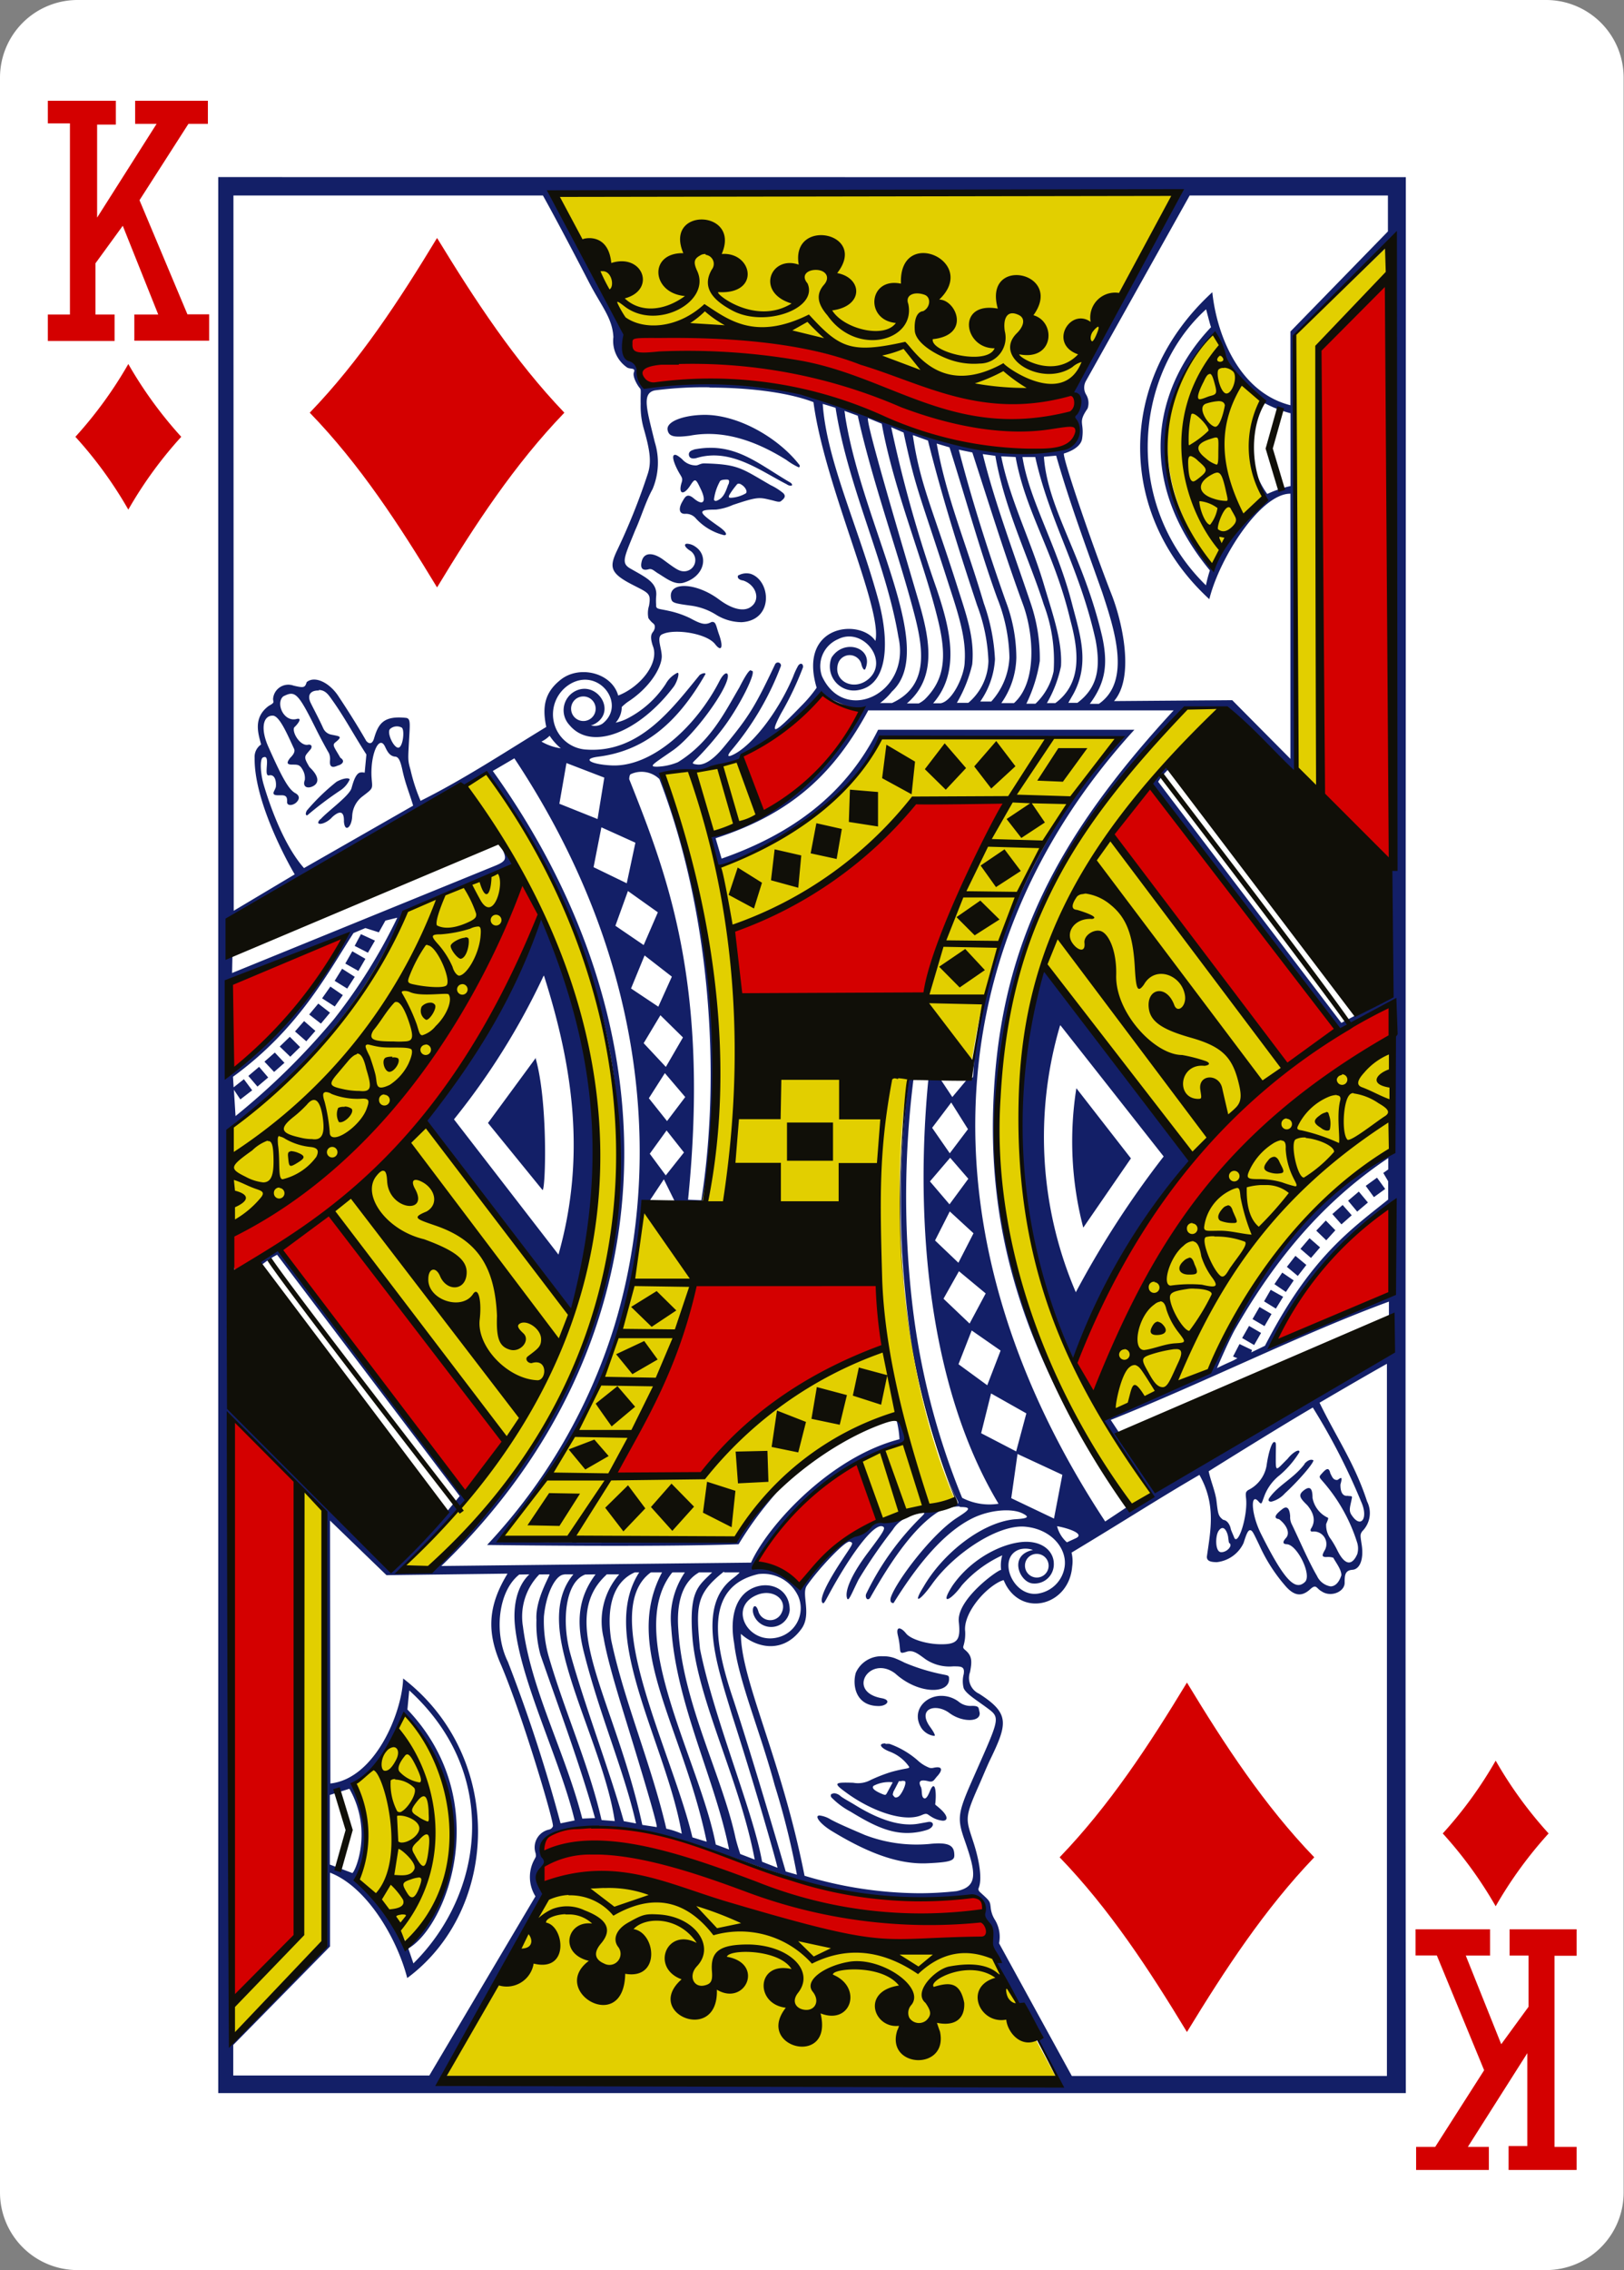 <svg xmlns="http://www.w3.org/2000/svg" viewBox="0 0 178.58 249.45"><rect x="0" y="0" width="178.58" height="249.45" fill="#808080" stroke="none"/><defs><style>.cls-1{fill:#fff;}.cls-2{fill:#131f67;}.cls-3{fill:#e2cf00;}.cls-4{fill:#d40000;}.cls-5{fill:#100f08;}</style></defs><g id="Layer_2" data-name="Layer 2"><g id="svg8"><g id="g7120"><path id="rect7234-2" class="cls-1" d="M170,249.45H8.54A8.53,8.53,0,0,1,0,240.92V8.53A8.53,8.53,0,0,1,8.54,0H170a8.53,8.53,0,0,1,8.54,8.53V240.92A8.53,8.53,0,0,1,170,249.45Z"/><path id="path6351-0" class="cls-2" d="M24,19.46V230H154.59c-.07-63.5,0-141.37,0-210.53Zm36.85,1.76c23,0,44.85,0,68.6.14-2.12,5.06-7.9,14.18-11.53,21.49.88,2.25-.2,2.64.25,3.17a2.28,2.28,0,0,1-1.35,3.4c-6.71.72-13.88-1.13-19.8-3.4a54.17,54.17,0,0,0-25.86-3.6s-.76-.08-1.1-1.86C67,31.25,63.7,27.35,60.83,21.22Zm-35.18.26H59.7s1.61,2.85,5,9.41c1.42,2.77,2.63,4,2.75,6.15a3.54,3.54,0,0,0,1.52,3.35c.35.2.94,0,.74.51s.45,1.54.64,1.74.07.44.1,1.75a9,9,0,0,0,.35,2.75c.69,2.41.84,3.62.45,4.87a70,70,0,0,1-3.44,8.57C67,62.32,67.1,63,69.54,64.25c1.82.94,2.06.93,1.83,2.31a2.72,2.72,0,0,0-.07,1.36,2.46,2.46,0,0,0,.56.61c.24.21.17.63-.08.94s-.24.75,0,1.49c.78,1.88-1.37,4.53-3.8,5.47-.7-2.5-4.24-3.37-6.3-1.76-1.79,1.4-2.08,3-1.61,5.21C55.71,82.53,51,85.64,46.25,88a19.43,19.43,0,0,1-1.11-3.41c-.31-1.07-.27-1.15-.16-3.25.11-1.89.16-2.33-.28-2.45-2.52-.28-3.09.62-3.57,2.25-.21.72-.61.58-.86.27-1-1.75-2.17-3.57-3-4.82-1-1.59-2.67-2.38-3.55-1.63-.18.62-.33.64-1.44.38a1.68,1.68,0,0,0-2.25,1.45c0,.4.24.38-.48.78-1.8,1.33-1.11,3.15-.84,4.24A1.64,1.64,0,0,0,28,83.27c-.08,5.33,4.51,13,4.41,12.81l-6.71,4Zm105.15,0h21.8v3.95l-10.72,11v8.1c-5.75-1.45-8.13-7.93-8.59-12.42-10.66,9.78-10.39,24.5-.33,33.73,1.16-4.67,5.7-11.63,8.92-11.59V83.39l-6.4-6.45-13,.1c2.22-2.55,1-8.35-.18-11.49C120,59.64,116.73,50,117,49.83c0,0,1.88-.49,2-1.68.25-1.78-.52-1.65.59-3.25a1.8,1.8,0,0,0-.18-1.58,1.49,1.49,0,0,1,0-1.45Zm22.53,4.35,0,67.19c-.79,5.46-.45,11-.49,16.54l-5.36,2.84L127.35,85.9a7.39,7.39,0,0,1,1.18-1.41c-.43-1-1.85,1.44-2,1.82,7.29,9.09,20.85,26.88,20.85,26.88l5.65-3c0,5.46-.12,11-.17,16.41-9.86,5.7-15.74,14.91-20,24.35-3.91,1.28-8,3.1-11.95,4.74l5.66,8.54-2.24,1.21C99.22,127.2,110,100.27,130.11,77.86l3.7-.07,8.63,8.06-.16-49c3.59-3.76,7.58-7.16,11.05-11ZM132.63,34c.16.58.51,2,.55,1.94-5.92,6.19-8.71,16.34-.14,26.74a15.18,15.18,0,0,0-.43,1.64c-9.21-9-7.84-23.22,0-30.32Zm.89,2.59A17.25,17.25,0,0,0,138.83,44c-1.42,3.17-2.27,6.47.39,10.65a20.67,20.67,0,0,0-5.66,7.65c-8.3-9.68-5.64-19.79,0-25.71Zm-55.46,6c3.92,0,8.43.46,11.39,1.6,1.21,9.16,7.64,22.73,6.81,26.24-1.64-2.49-8.54-1.83-6.46,5.14a14.56,14.56,0,0,1-1.69,2c-2.89,3-3.61,3.45-2.23.84a34.28,34.28,0,0,0,2.43-5.11c0-.4-.28-.49-.53-.17a8.53,8.53,0,0,0-.58,1.26c-1.73,4.06-4.67,7.72-6.71,8.6-.52.23-.49,0-.13-.46a31.68,31.68,0,0,0,5.52-9.37.34.34,0,0,0-.64-.18c-2.24,4.73-2.91,5.8-5.67,9.13-1.08,1.31-2.09,2-2.9,1.9s-.49-.18.16-.87a33.87,33.87,0,0,0,2.39-2.75c2.08-2.62,4.16-6.89,3.4-6.67-.14-.36-.79.78-1.34,1.86-1.52,2.56-3.13,5.95-6.73,8.17a6.49,6.49,0,0,1-2.3.5c-1,0-.42-.29,1.75-1.8s5.6-6.14,6-7.87c.19-.79-.31-.85-.87.23-2.56,5-7.42,9.5-11.87,9.3-2.18-.1-3.35-.7-1.55-.95,4.94-.61,8.64-3.45,11.87-9.1,0-.13-.29-.12-.63.1-3,3.64-6.58,8.6-12.44,8.21A3.88,3.88,0,0,1,63,75c3.07-1.44,5.84,2.5,3.25,4.52a1.52,1.52,0,0,1-1.28.18s.28,0,.79-.39c1.87-1.52-.26-4.5-2.5-3.37a2.37,2.37,0,0,0-.66,3.71c2.46,3,7.77.72,11.48-4.19.38-.51.72-1.64.39-1.52a2.94,2.94,0,0,0-1.26,1.21,11.12,11.12,0,0,1-4.12,3.75,5.25,5.25,0,0,1-1.39.51,2.58,2.58,0,0,0,.67-1.72,5.41,5.41,0,0,1,.69-.58c2.3-1.49,3.66-3.63,3.71-4.95,0-1-.66-2.22.1-2.48,1.29-.61,4.82-.11,5.77,1.11.68.88.94.37.43-1.06-.34-.94-.32-1.47-.83-1.38-.65.35-1.09.27-2.35-.42a10.36,10.36,0,0,0-2.33-.8c-1.19-.27-1.44-.16-1.41-.68a6.18,6.18,0,0,1,0-.88c.19-1.56-1.11-2.1-2.88-3.12-1-.6-.62-1.22.58-4.19.62-1.34,1.15-3.15,1.91-4.52A7.51,7.51,0,0,0,72,48.58c-.86-3.55-1.47-5.36,0-5.68a40.81,40.81,0,0,1,6-.34Zm61,1.71a13.19,13.19,0,0,0,2.85,1.11v8a12.52,12.52,0,0,0-2.56.87h0a8.83,8.83,0,0,1-.28-10Zm-48.56.09,1.38.42c1.38,8.83,5.56,17.06,6.91,25.18,1.41,6.22-5.94,9.68-8.4,4.32a3.23,3.23,0,0,1,1.76-4.07c2.69-1.37,5.58,2.28,3.46,4.28-1.61,1.52-4,.39-3.47-1.55a1.34,1.34,0,0,1,2.56-.07c.09.43.3.85.45.62,1-2.34-2.33-3.43-3.71-1.26a2.64,2.64,0,0,0,3,3.56c3.14-.59,3.43-5.12,2.17-9.81-2.19-8.08-5.7-15.32-6.14-21.62Zm2.39.77,1.43.52c1.56,7,4.17,14.29,5.87,20.49,1.15,4.21,2.44,9-2.1,11.08l-1.31,0A6.67,6.67,0,0,0,98.07,76c5.15-4.73-3.2-18.09-5.13-30.26,0-.13-.08-.59-.08-.59Zm-15.12.43c-2.31-.05-4.53.65-4.36,1.65.13.7.64.87,2.43.64,4-.77,7.75.86,10.63,2.66a7.34,7.34,0,0,0,1.35.81c.13,0,.2-.17,0-.37-2.2-2.78-6.38-5.28-10.09-5.39Zm17.72.37,1.47.6c1.34,7.41,4.64,15.09,6.23,21.76.93,3.91.67,6.38-1.49,8.52a3,3,0,0,1-.68.46h-1.3c3.29-2.79,2.56-6.91,1.34-11.09C98.78,58.45,95.08,46,95.46,45.93Zm2.55,1,1.32.57c1.37,6.4,1.71,6.55,5,16.8,1,3.08,1.9,5.79,1.72,8.36,0,1.46-1.31,4.36-2.65,4.59h-.82c3.14-3.59,1.75-8.49.38-12.59A142.3,142.3,0,0,1,98,46.94Zm2.37.86,1.63.59c1.63,6.53,3.67,12.87,5.4,18.09a19.24,19.24,0,0,1,1.25,6.14,6.21,6.21,0,0,1-2.21,4.59h-1.26A15.16,15.16,0,0,0,106.91,73c.28-3-.67-5.47-1.74-8.86-2.63-8.26-4-10.92-4.79-16.29Zm2.62.93,1.38.41c1.81,5.73,3.44,11.59,5.24,16.54A18.56,18.56,0,0,1,111,72.24a7.7,7.7,0,0,1-2,4.85h-1.21a9,9,0,0,0,1.62-4.65,21.26,21.26,0,0,0-1.23-6.16C106.15,59.41,104.11,54.84,103,48.73Zm-26.72.67c-.34.07-.62.26-.55.61s.42.41.83.3c3.75-1.13,7,1.4,9.93,2.89a.72.72,0,0,0,.44.15c.16,0,.22-.11,0-.31C83.21,50.87,80.74,48.51,76.28,49.4Zm29.15,0,1.46.3c1.82,5.6,3.68,11.58,5.58,16.72,1.15,3.14,1.6,8.5-1,10.82l-1.39,0a9,9,0,0,0,1.65-5,17.62,17.62,0,0,0-1.18-6.24c-2.18-6.18-3.82-11.49-5.14-16.57Zm2.61.48,1.38.19c1,5.86,3.76,11.38,5.32,16.33a17.33,17.33,0,0,1,1.09,7.33,6.8,6.8,0,0,1-2,3.58h-1a16.57,16.57,0,0,0,1.48-4.7,18.77,18.77,0,0,0-1-6.34c-2-5.92-4-11.23-5.27-16.38ZM74.14,50c-.24.09-.1.71.33,1.57s.66.89.49,1.44c-.4,1.25.17,1.5.91.39.56-.87.62-.85,1.15.27.7,1.39.37,2-.69,1.13-.8-.69-1-.18-1.32.36-.41.72-.35,1.36.38,1.3a1.42,1.42,0,0,1,1.15.53,6.2,6.2,0,0,0,3.09,1.82c.39,0,.26-.37-.65-1C76.79,56.27,76.6,56,78.72,56a6.26,6.26,0,0,0,1.86-.51c2.77-.93,2.9-.85,4.22-.54.45.1.89.29,1.09.11s.63-.46.25-.86a6.57,6.57,0,0,0-1.4-.89c-3.21-1.85-3.51-2.29-7.29-2.39-.43,0-.65.21-.9.22A2,2,0,0,1,75,50.45C74.55,50.06,74.28,49.92,74.14,50Zm42,.07c1.46,5.14,3.41,10.34,5.08,15.07,1.28,3.91,3.23,9.7-.38,12.2h0l-1,0c1.75-2.36,2-4.39,1.37-7.34-2.07-8.92-6-14-6.42-19.81Zm-6.08.07,1.62.08c1.09,6.06,4.25,10.46,6,17.85.87,3.21,1.44,6.93-1.63,9.19h-.93a13.47,13.47,0,0,0,1.55-4.06c.16-2.69-.88-5.61-1.82-8.77C113.42,59.52,111,54.84,110.09,50.11Zm2.34.08,1.44,0c1.59,7.15,4.91,12.26,6.64,20.14.61,3.28.08,5.3-2,6.87l-1,0s.15-.28.53-.93c1.82-3.32.82-6.38-.09-9.81C116.29,60,113.16,55,112.43,50.19Zm-32.31,3c-.25.64-.46,1.52-1.3,1.81-.17.06-.29-.08-.28-.13A5.51,5.51,0,0,1,79.11,53c.08-.21.22-.24.42-.28C80.14,52.66,80.26,52.68,80.12,53.2Zm1.37,0c.43.2.81.8.54,1a3.69,3.69,0,0,1-1.62.48c-.27,0-.28-.09-.17-.33A8.5,8.5,0,0,1,81,53.28C81.13,53.05,81.43,53.19,81.49,53.22Zm-5.91,6.53c-.34,0-.35.34.38.79a1.23,1.23,0,0,1-.71,2.24c-.53,0-.9-.25-2.26-1.26-1.12-.83-2.18-.89-2.41.23-.15.67.08,1,.79.8.31-.08.5.1.93.4.92.54,1.82,1.33,2.83,1.1,2.38-.66,2.88-3,1.33-4A1.68,1.68,0,0,0,75.58,59.75Zm5.63,3.47c-.14.2,0,.5.54.57,1.5.5,2,2.27.68,3-.74.39-1.92.14-3.34-.92-2.55-1.9-5.66-2-5.26-.1.1.46.3.53,2.16.78a6.92,6.92,0,0,1,2.86,1.05,5.43,5.43,0,0,0,2.73.77c3.56-.2,3.22-4.57,1-5.31A1.83,1.83,0,0,0,81.21,63.22ZM35.05,75.82c.76,0,1.1.58,1.47,1.09,1.38,1.93,2.37,3.83,3.77,6l-.19,2a1.1,1.1,0,0,0-.57,0c-.4.19-.64.83-.87,1.68S36.11,89.08,35.27,90a.63.63,0,0,0-.28.38c0,.33.94.1,1.56-.61.91-.81,1.3-.53,1.27.5.09,1.28.87.64.91-.61a2.86,2.86,0,0,1,1.12-2.14c1.3-1,1.09-.78,1-2.23-.1-2.52.87-4.6,1.5-3.22.23.49.49,1,1.06,1.07.4,0,.6.41.82,1.39.33,1.58.79,2.6,1.2,4l-12,6.86C31.31,93,29.79,88.9,29,86.24c-.39-1.33-.43-2.84-.09-3s.5,0,.44.81-.07,1.17.21,1.16c.81-.21.84,1,.76,1.32a4,4,0,0,1-.2.44c-.2.48.32.42.86.42s.61.28.59.74.68.41,1.06,0,.27-.76-.2-1c-.67-.42-1.31-1.44-2.89-5-.92-2-.64-3.5.45-3.49.75,0,1.63,2.11,2.35,3.65.18.39-.28.84-.44,1-.42.55-.36.73.26.73s.83,0,1.18.68a1.81,1.81,0,0,1,.18,1c-.3.8.32,1,.92.68s.74-1-.41-2.09c-.73-1.22-.54-1.14.16-2,.15-.29.06-.47-.25-.47-.89.27-1.86-1.34-1.59-1.89.27-.23,1-1.09.29-.93-1.46.4-2.35-1.75-1.49-2.48,1.29-.65,1.59-.45,3.57,3.53.61,1.23,1.35,2.56,1.44,2.69a1.63,1.63,0,0,1,.13.8c-.08.72.22.88.84.59.47-.11.89-.49.3-.86-.69-1.2-.93-1.39-.56-1.69.87-.69.49-.66-.47-.86a1.22,1.22,0,0,1-.85-.68c-.5-1.13-1.38-2.72-1.47-3-.29-.83.24-1.2,1-1.16Zm55.24.54c1.55.66,2.93,1.29,4.17,1.88-3.84,7.58-8.34,10.31-16.26,13.67l.74,3.38C87.37,92.14,92.73,88.35,97,81c5.14.07,25.93.22,26,.15-8.48,9.7-15.17,24.33-15.9,35.74-.18,2.22.13,1.15-.84,1.82l-1.54,1.84-1.21-1.82s-.87-1.11-1.42-.18c-1.55,15.9.09,34,7.71,46.69a6.51,6.51,0,0,1-4-.65,80.63,80.63,0,0,1-5.5-21.46,103.28,103.28,0,0,1,.15-24.55l-.51-.07a103.32,103.32,0,0,0,.38,29.64,76.51,76.51,0,0,0,4.5,15.79c.43,1,.77,1.2.36,1.35-9.29.78-13.56,3.9-16.89,8.87a19.14,19.14,0,0,0-5-2.49,27.61,27.61,0,0,1,16.52-13.21,3.34,3.34,0,0,0-1.26-2.53,10.51,10.51,0,0,1,.36,2.22c-7.75,2-14.57,9.63-16.32,13.56l-34.06.37c25.25-24.35,26.26-58.63,5.66-87.36l2.37-1.39c15.87,23.91,15.71,46.94,11,62.37a61.86,61.86,0,0,1-14,24.07s18.47.26,27.66-.08A38.57,38.57,0,0,1,85.42,164s-4.67,4.53-4.55,5.32c-8.52,0-17.3.5-25.81-.1,10-12,14.86-24.35,15.72-36,0-1.51.12-.67.62-1.22L73,129.59l1.26,2.55c.85.28,2.54-.17,3.25.09,3.5-15.71,0-34.68-4.64-47,2.51-.8,5.27-.05,8.3-1.59a4,4,0,0,1,.93-.74c3.79-1.38,8.22-6.56,8.22-6.49Zm-26.15.17a1.35,1.35,0,1,1-1.34,1.35A1.34,1.34,0,0,1,64.14,76.53Zm31.31,1.53h33.61c-12.91,14-18.83,25.77-19.76,41.73-.89,15.21,3,29.09,14.64,45.8l-2.41,1.6c-20-30.34-19.07-62.58,3.21-87l-28.18,0C93,87.34,87,91.68,79.35,94.35l-.66-2.24c8.78-2.83,13.23-7.53,16.76-14Zm-51.3,1.88c.39.17.17,2.22-.36,2.22s-1.32-1.74-.87-2.08a1.12,1.12,0,0,1,1.23-.14Zm16.29.91a6.37,6.37,0,0,0,1.23,1.38,5.83,5.83,0,0,1-2.13-.74,3.35,3.35,0,0,0,.9-.64Zm1.85,3,4.16,1.6L65.71,90l-4.2-1.68Zm10.2,1.71c5.6,14.48,6.82,32.31,4.63,46.33l-1.46-.06c2.4-23.74-2.31-35.76-6.47-46.21,0,0,0-.42.15-.54A2.82,2.82,0,0,1,72.49,85.59ZM53.54,85c27.67,38.79,10,72-6.09,87.47l-3.3.18a78.34,78.34,0,0,0,7.2-7.77c-6.8-9.4-14.34-19.58-20.69-27.72a15.92,15.92,0,0,0-2.19,1.48c0,.08.18.52.22.42a10.68,10.68,0,0,1,1.78-1.18l20.08,26.52s-1.09,1.31-1.42,1.72c-1.56.52-5.91,5.92-6.12,5.81-3.4-2.62-13.66-13.73-17.62-17.14L25.34,124c.41-1.24,11.35-6,19.08-23.74,3.89-2.18,8.19-3.36,12.2-5.27a15,15,0,0,0-1.52-2c.61,1.33.72,1.58-.67,2.15L25.52,106.92l.05-2.39c2.9-2.26,22.07-16.21,28-19.5ZM37,85.91a23.22,23.22,0,0,0-3.26,3.16c-.26.49,0,.6.1.48a39,39,0,0,1,3.56-2.68,2.85,2.85,0,0,0,1.06-1.23c-.2-.26-1,0-1.46.27Zm29.13,5,3.74,1.69-.95,4.46-3.65-1.77Zm2.92,7,3.29,2.34-1.56,3.6-3.11-2.12Zm-9.63,2.24a91.24,91.24,0,0,1-12.79,23.19c4.08,5.37,15.76,20.85,16.17,20.69h0c5-15.74,3.52-30.78-3.38-43.87Zm-15.73.69A59.84,59.84,0,0,1,36.72,112,77.86,77.86,0,0,1,25.9,122.64l-.18-2.89.71,1.06,1.3-1-.91-1.22-1.13.89-.07-1.16c7.21-5.25,10.33-11.27,13.25-15.79l1.31-.55,1.48.47.72-1.29Zm-4,1.81L39,103.94l1.46.75.77-1.33Zm-1.72.14c-3.35,5.75-7.3,11.08-12.85,15.31L25,107.83Zm.77,1.74-.77,1.35,1.44.81.77-1.33Zm32.14.46,3,2.33-1.49,3.3-3-2Zm44.31.25c-5.23,15.76-3.28,30.53,2.86,44.18,3.64-7.78,7.23-15.8,13-21.86Zm-77.57,1.21-.82,1.33,1.38.85.83-1.29Zm22.2.77c3.19,10,4.63,19.91,1.59,30.64L49.92,123A77.4,77.4,0,0,0,59.77,107.24Zm-23.49,1.19-.91,1.29,1.39.9.89-1.25ZM35,110.28l-1,1.2,1.29,1,1-1.2Zm37.62,1.28L75.1,114l-1.88,3.24-2.44-2.61Zm-39.18.64-1,1.14,1.24,1.08,1-1.14Zm83.18.48,11.34,14.4A104.12,104.12,0,0,0,118.3,142,43.26,43.26,0,0,1,116.57,112.68Zm-84.75,1.25L30.76,115l1.16,1.12L33,115.06Zm-1.65,1.73-1.14,1,1.06,1.13,1.14-1Zm28.71.57-5.27,7.17,6,7.37C60,130.77,60.28,121,58.88,116.23Zm-30.44,1-1.18,1,1,1.17,1.18-1Zm44.62.69,2.24,2.63-2,2.64-2-2.51Zm45.25,1.66a37.45,37.45,0,0,0,.76,15.32l5.24-7.61Zm-13.76,1.57,1.84,2.93-2,2.65-1.94-2.8ZM73.3,124.22l1.91,2.42-2,2.52-1.76-2.38Zm31.18,3,2,2.31-2.07,2.81-2.15-2.52Zm48.18,0c0,.77,0,.91,0,1.28l-.55.39.54.92c0,.47,0,.83,0,2-4.24,3.4-8.58,6.42-13.55,16.07l-1.51.73.09-.26-1.38-.66-.71,1.37.48.19c-.76.44-.77.35-2.25,1.09,0,0,1.11-2.62,1.93-4.16,3.92-6.83,9-13.64,16.9-18.92Zm-1.24,2.19-1.24.9.9,1.24,1.24-.9Zm-2,1.53-1.18,1,1,1.2,1.18-1Zm-1.78,1.47-1.13,1,1,1.13,1.13-1Zm5.43.09.22,9.5-13.09,5.54a33.41,33.41,0,0,1,12.87-15Zm-48.63.62,2.61,2.4-1.66,3.24-2.57-2.45Zm41.35,1-1.05,1.11,1.1,1.06,1-1.1ZM144,136.06l-1,1.17,1.16,1,1-1.16ZM142.45,138l-.94,1.21,1.2,1,.94-1.21Zm-37,1.69,2.94,2.44-1.77,3.31-2.87-2.73Zm35.55.15-.86,1.27,1.26.86.86-1.27Zm-1.27,1.89L139,143l1.3.8.8-1.3Zm13,1.29v2.29s-21.62,8.07-29.4,12.52l-1.19-1.8c10.29-4.1,21.06-9.51,30.59-13Zm-14.23.6-.77,1.33,1.32.77.77-1.33Zm-1.15,2.08-.76,1.33,1.32.77.76-1.33Zm-30.5.5,3.18,2.21-1.47,3.81-3.16-2.31Zm45.66,3.65v78.27H117.86l-8-14.58a3.58,3.58,0,0,0-.5-2.65,3.08,3.08,0,0,1-.42-1.26c-.08-.72-.08-.72-1.13-1.67-.22-.2-.26-.32-.18-.53.35-.88.14-2.69-.54-4.84-.87-2.72-1.1-2.69.52-6.33.34-.76.75-1.77,1.18-2.71,2-4.12,2.31-5.23-1.12-7.43a1.91,1.91,0,0,1-1-2.39c.19-1,.23-1.58-.24-2.13-.3-.35-.57-.41-.5-.69a4.57,4.57,0,0,0,.2-1.67c-.2-1.82,1.91-4.49,3.81-5.45a4,4,0,0,1,.42-.16s.15.34.29.6c2,3.49,6.92,2.07,7.25-2.09a4,4,0,0,0-.07-1.53c6-3.61,9.78-6.06,14.06-8.54,1.87,3.27,1.21,6.17.82,9,0,.49.46.58,1.09.59a3.69,3.69,0,0,0,2.94-2.09c.28-.86.46-1.42.72-1.42s.39.35,1,1.6a18.13,18.13,0,0,0,2.8,4.42c1,1.2,1.85,1.35,2.82.46.68-.62.66-.08,1.24.23,1,.69,2.5.08,2.54-.89,0-.8,0-1.41.85-1.47s1.3-1.23,1-2.91c-.13-.88-.16-1,.11-1.35a2.82,2.82,0,0,0,.51-3.25c-1.37-4.2-3.36-7-5.23-10.85,0,0,4.61-2.71,7.43-4.29Zm-43.53,3.27,3.88,2.19-1.12,4.18-3.85-2ZM149.67,165c.83,1.81,0,3-1,1.55-.42-.57-.2-.93,0-2,0-.2-.15-.12-.49-.18-.54.06-.8-.43-.78-1.25.34-1.18-.13-.55-.36-.49-.42,0-.52-.26-.76-.75-.15-.69-.45-.49-.89,0s-.37.37.37,1.26a18.67,18.67,0,0,1,3.49,6.41,2.21,2.21,0,0,1,0,1.22c-.57,1.3-1.37,1.31-2.24-.51a10.66,10.66,0,0,0-.65-1.11,2.51,2.51,0,0,1-.53-1.68c.26-.65.3-.66.07-.75a3,3,0,0,1-1.57-2.12c0-.91-.2-1.4-.92-.86s-.47.87.34,1.66c.84,1,.89,1.88.39,2.61-.08.24,0,.31.26.28a1.38,1.38,0,0,1,1.25,2.1c-.31.55-.28.69.17.71a2,2,0,0,1,.79.07c.29.54.9,1.3.89,1.93-.28.87-.73,1.22-1.19,1.22h0a2,2,0,0,1-1.49-1.15c-.93-1.58-2.06-4.23-2.78-5.69a1.73,1.73,0,0,1-.17-.87c-.06-.86-.34-1.18-.85-.79s-1.19,1-.38,1.11c.82.62,1.27,1.52.77,2.07s-.23.67.07.69c1.14,0,2.84,3.42,2,4.16-1.08,1-2.28-.24-4.82-5.31-1.12-2.24-1.18-4.69-.21-3.48.32.31.26.15.64-.82a5.28,5.28,0,0,1,1.62-2.13,10.68,10.68,0,0,0,2.18-2.54c.05-.42-.73,0-1.29.72-1.27,1.25-1.32,1.58-1.31-.07,0-1.5.09-1.77-.18-1.76s-.64,1.2-.84,2.63a3.69,3.69,0,0,1-2,2.64c-.3.2-.31.34-.25.9.21,1.82-.82,5.21-1.29,4.37-.06-.19-.27-.63-.38-.94-.08-.48-.38-1-.84-1.05-.57-.43-.57-.66-.76-2.23-.18-1.07-.62-2.05-.84-3.11,0,0,7.52-4.71,11.45-7A69.49,69.49,0,0,1,149.67,165ZM25.4,156l10.2,10.09s.2,13,.19,18.32S35.7,195,35.72,196s0,5.19-.09,9.51c-.06,9.06.76,7.94-.91,9.67l-9.21,8.66Zm86.49,3.77,4.93,2.29-.92,4.81-4.7-2.24Zm31.57,1.1c-1.21,1.61-2.88,2.3-3.9,3.76-.16.28,0,.39.25.38a3,3,0,0,0,1.48-.91c1.35-1.23,3.13-3.25,3.14-3.63-.34-.19-.74.09-1,.4ZM105.6,165.6c1.41,0,.91.36-.38,1.19-2.75,1.78-6.62,6.9-7.25,8.71-.14.43,0,.68.29.65,2.27-3.65,5.27-7.67,8.75-9.35,1.88-.9,4.24-1.08,5.41-.51.85.42.64.57-.88.66-3.64.37-7.91,3.8-10,7.44-1.24,2-.37,1.55,1-.39,2.41-3.32,7.19-6.49,10.16-6.24s4.73,2.51,4.35,4.52a3.49,3.49,0,0,1-2.77,2.81c-2.88.6-4.76-4-2.13-4.84a2.47,2.47,0,0,1,1.44.07c-2.77.57-1.45,3.61,0,3.68a2.11,2.11,0,0,0,2.29-2.17c0-1.2-1-2.38-3-2.41-2.34,0-5.94,1.67-8.12,4.79-1.55,2.39-.12,1.58,1,0a13.33,13.33,0,0,1,4.45-3.3,4,4,0,0,0-.12,1.62c0-.28-5,3.17-4.65,5.74.19,1.87-.09,2.44-2,2.41-1.44,0-3.28-.52-3.81-1.19s-1.17-.87-.89.25c.44,1.8-.09,2.1,1,1.75.71-.23,1.35.35,2.07.86a4.68,4.68,0,0,0,3,.76c.9,0,1.3,0,1.16.87a3,3,0,0,0,0,1.53c.28.64,1.4,1.29,2.66,2.23,1.49,1.1,1.22,1.17-2,8.52-1.33,3.09-1.34,3.73-.54,6,1.26,3.6,1.46,5.05-.9,5.55a37.1,37.1,0,0,1-4.12.23,44.39,44.39,0,0,1-12.6-1.92c-2.54-12.88-7-21.53-7-26.58,1.84,1.64,4.69,2.12,6.62-.5,1.22-1.6,0-3.83.62-4.77,1.18-1.74,4.22-5,4.73-4.86s.31.24-1,2.25-2.4,4-2,4.47c.19.19.29-.22,1.3-2,2.38-4.16,4.48-6.73,5.31-6.4.38.16.18.5-1.58,2.84-2,2.65-2.54,4.3-2.34,5,.15.56.46-.35,1.28-2a56.1,56.1,0,0,1,3.76-5.47,3.4,3.4,0,0,1,1.6-1.36,4.34,4.34,0,0,1,1.75-.51c.24,0,.08.17-.25.49a30.3,30.3,0,0,0-6,8.38c-.19.37.08.89.4.5,1.9-3.36,4.54-7.55,7.41-9.41a5.49,5.49,0,0,1,2.39-.66Zm-69.31,1.49,6.21,6,13.31-.17c-2.19,3.58-2.24,6.42-.82,9.78,2.39,5.49,6.09,18,5.8,18a.56.56,0,0,1-.4.34,2,2,0,0,0-1.49,2.61c.06.41.05.32-.23.86a4,4,0,0,0,.21,3.87L47.21,228.07H25.65v-3.36l10.64-10.82v-8.11c4.06,1.55,7.38,7.24,8.49,11.58C55,209.79,55.47,193,44.33,184.44c-.1,3.71-3.06,11-8,11.54Zm79.95.62c.86.13,3.16.79,2.08,1.31l-1,.46A3.51,3.51,0,0,1,116.24,167.71ZM135.06,169c.05.26.05.52.12.56.42.27-.28,1.05-.93,1s-.62-1.83-.24-2.35c.59-.83,1,.27,1.05.75ZM114,170.75a1.3,1.3,0,1,1-1.29,1.29A1.28,1.28,0,0,1,114,170.75Zm-26.29,4.51a3.3,3.3,0,0,1-1.83,4.56c-3.47,1.24-6-3.2-2.61-4.57,1.76-.71,3.43.57,2.64,2.05a1.37,1.37,0,0,1-2.49-.14c-.3-1.15-.8-.61-.58.17a2.05,2.05,0,0,0,4-.39c0-2.82-3.07-3.48-4.9-1.9-1.42,1.27-1.57,3.55-1.21,5.54.48,4.12,2.8,9.46,4.45,15.56A85.71,85.71,0,0,1,87.63,206l-1.23-.35s-3.84-13.18-6-19.61c-1.67-5.23-3.12-11.68,3-13.07a4.24,4.24,0,0,1,4.33,2.34Zm-8.07-2.48v0h1.68s0,.1-.73.66c-4.08,3.07-1.65,9.83-.1,15,2.68,8.31,5.08,16.81,5,16.8l-1.69-.66c-.93-5.4-5.29-15.71-6.83-23.41-.43-4.63-.5-6,2.62-8.46Zm-8,0,1.16,0c-4.42,8.3,2.27,16.89,4.91,29.6l-1.57-.48C73.92,192.51,65.7,177.06,71.56,172.79Zm-1.84,0h.49c-2,3.1-1.66,7-.57,11.22,1.46,5.67,4.3,11.91,5.25,17.5a8.44,8.44,0,0,0-1.7-.55c-1.66-7.13-4.69-14.14-6.07-20.78C66.66,176.58,67.45,173.86,69.72,172.82Zm4.18,0h1.33a9,9,0,0,0-1.5,6c.52,8.45,4.81,16.66,6.36,24.45l-1.46-.54C76.94,193.43,68.58,179.53,73.9,172.82Zm2.88,0h1.45c-1.55,1.55-2.59,2-2.15,7.4.68,6.93,5.23,15.59,6.83,24.16l-1.59-.61s-.42-1.24-.57-2c-1.55-6.89-5.75-14.63-6.24-22.69C74.4,176.49,74.85,174,76.78,172.84ZM62.05,173h1c-1.95,2.33-1.86,5.52-1,8.95,1.38,5.66,4.71,12.49,5.55,18.16L66.15,200c-1.39-6.08-4.09-12-5.84-18.07a14.46,14.46,0,0,1-.5-4.29c.24-2.58,1.31-4.62,2.24-4.62Zm3.44,0c-1.88,2.52-2.15,5.14-1.29,8.54,1.76,7,4.42,13,5.74,18.83l-1.35-.25c-1.57-5.61-4.25-12.56-5.86-18.35-1-3.56-.59-7.94,1.62-8.75Zm-7.28,0c-1.34,1.26-1.8,3.38-1.59,5.58.61,6.21,5,14.84,6.57,21.46l-1.55.32a170.2,170.2,0,0,0-5.79-17.75c-1.56-3.13-1.09-7.76,1.25-9.59Zm2.2,0c.17,0-1.57,2.7-1.42,5a12.92,12.92,0,0,0,.44,3.85c2.18,6.27,4.33,12,6,17.93l-1.4.06c-1.92-7.43-5.63-14.09-6.53-21.14a6.63,6.63,0,0,1,1.8-5.69Zm6.28,0h1.4a7.82,7.82,0,0,0-1.71,7c.52,3,2.05,7.7,3.31,11.85,1.47,4.81,2.66,8.89,2.52,8.92l-1.58-.24c-3-13.8-9.54-22.37-3.94-27.49Zm30.36,9a3.06,3.06,0,0,0-2.94,1.81c-.39,1.29-.08,3.66,2.52,3.66.88,0,1.44-.66.33-.86-3.95-.71-1.3-4.83,1.49-2.71,2.51,2.28,5.87,2.27,5.91.65,0-.41,0-.42-.61-.54a21.58,21.58,0,0,1-4.29-1.31,11.07,11.07,0,0,0-1.1-.5,3.66,3.66,0,0,0-1.31-.2ZM45,185.75c10.06,9.18,8.2,22.34.46,30l-.56-1.64c4.27-2.46,9.5-16.19-.1-26.26Zm58.5.6c-1.84,0-3.32,1.75-2.17,3.55a2,2,0,0,0,1.32.84.35.35,0,0,0,.12,0c.1-.06-.13-.47-.46-.93-1.53-2.07.59-2.69,2.08-1.58s3.63,1,3.31-.15c-.11-.42,0-.62-.8-.63a2.05,2.05,0,0,1-1.52-.49A3.19,3.19,0,0,0,103.48,186.35Zm-58.93,2.18c7.57,7.7,5.89,18.86.16,25.26-1.47-3-3.14-5.74-5.41-7.39A12,12,0,0,0,39,195.84c1.45-.8,3.47-2.94,5.57-7.31Zm52.78,3.05c-.85,0-.49.52.49.9a4.54,4.54,0,0,1,2.14,1.68c0,.22-.3.09-2,.56a17.69,17.69,0,0,0-2.25.88,2.92,2.92,0,0,1-1.91.3c-2-.06-2.25,0-.88,1,2.77,2.07,6.46,3.41,8.42,2.55.59-.26.58-.1,1,.15a2.86,2.86,0,0,0,1.32.47c.58,0,.59-.54-.34-1.35-.56-.5-.52-.33-.48-.64.13-1.35-.08-2.58-.63-1.2-.15.37-.36.79-.58.74-.4-.13-.2-.88-.39-1.26-.34-.67,0-.84.82-.63.59.15.62-.17,1-.57.63-.7.53-1.12-.44-.9a.94.94,0,0,1-.42,0,4,4,0,0,1-1.31-.82,9.58,9.58,0,0,0-3.09-1.81,2.45,2.45,0,0,0-.43,0Zm1.82,4.11c.15,0,.31,0,.36.06.18.27-.43,1.53-.78,1.7s-.39,0-.52-.14,0-.25,0-.4c.22-.41.62-1.19.62-1.19l.28,0Zm-1,.16-.58,1.07c-.12.23-.18.31-.27.31a1,1,0,0,1-.25-.07c-.5-.2-1.37-.61-1-.93a3.66,3.66,0,0,1,2.09-.38Zm-59.75.71c2.72,4.75.48,9.47.3,9.25l-2.45-.92v-7.65Zm53.15.54c-.18,0-.27.14-.17.38a8.39,8.39,0,0,0,2.12,1.59c2.06,1.25,4,2.33,6.17,2.35a7.2,7.2,0,0,0,2.31-.36c.83-.32.72-1,0-.84l-1,.18c-1.89.33-4.22-.35-7-2.07-.69-.42-1.43-.81-1.61-1a1.18,1.18,0,0,0-.71-.28Zm-1.53,2.41c-.45.05.1.89,1.45,1.71,3.48,2.11,7,3.68,10.45,3.53,2.55-.11,3-.3,3-.86,0-1-.41-1.52-2.78-1.26a15.83,15.83,0,0,1-7.08-1c-2.33-1-2.89-1.25-3.73-1.69a3,3,0,0,0-1.28-.45ZM93.37,208a67.88,67.88,0,0,0,14,.44c.85-.06.9,2,.9,2,.6,6.29,5,11.5,8.1,18.34-22.54-.61-45.22.05-67.93-.12,0,0,8.25-14.45,10.75-19,.55-1,.61-1.71.31-2.12a2.12,2.12,0,0,1,.1-2.36c.55-.26.33-.71.09-1.23-.41-1.39.64-2.35,1.73-2.79,11.27-1.92,21.51,4.91,32,6.82Z"/><path id="path6353-8" class="cls-3" d="M129.16,21.21s-9,17.51-12.15,22.11c-17,1.83-13.36-6.83-48.42-6.75L61,21.43Zm15.68,17.44.24,48.44L142.79,85l-.54-48,10.22-9.84.05,2.88Zm-6.19,5.45c-2.43,4.93.29,10.94.29,10.94-1.42-.35-5.35,7.16-5.7,6.94-6-7.43-7.06-18.49.29-25.34a19.57,19.57,0,0,0,5.12,7.46Zm-4.49,33.8c-4.58,4.7-8.2,8.36-11.83,13.62-.3.43,19.3,25.46,19,25.9-3,3.36-7.08,5.83-10.23,9.88,0,0-16.07-21.15-16.44-21C113,113,111.84,119,112.15,125.87c1,17.7,8.51,28.54,8.57,28.33,6.39-25.49,33.63-41.94,32.47-39.15l0,11.37c-.3-.57-12.88,7.28-19.94,24.1-.4,1-12.35,4.89-12.27,5,.51,1.31,5.79,8.82,5.79,8.82a21.55,21.55,0,0,1-2.37,1,68.7,68.7,0,0,1-13.76-30.54c-2.13-11.56-3.5-33.28,19.54-57ZM65.09,107.79a64.28,64.28,0,0,1,1.85,31c-2.53,14.74-11.8,25.29-19.23,33.34l-3.26-.11a46.93,46.93,0,0,0,11.19-13.93L36.41,132.86l-11,2.38s.33-11.31,0-11.31c8.52-7.09,14.64-13.5,19-23.83,2.7-1,11.63-4.88,11.63-4.88,2.66,3.55-12.32,29.2-9.42,28.1,1.32,1.1,16,21,16.24,20.92,6.75-20.78.17-42.59-11.71-57.83a8.56,8.56,0,0,1,2.46-1.36c5.08,7.1,9.54,15.57,11.42,22.74Zm35.12,10.42C99.45,117,96,143.56,105,164.8c-.85.65-8.27,2.08-8.27,2.08l-2-6.36,5.06-2.15-.93-3c-3.93,1.92-12.43,4.75-17.67,13.49,0,0-25.42.22-26,.17s5.18-5.55,10.6-16.69a50.58,50.58,0,0,0,4.85-19.41c.09-1.52,5.82,7.18,5.82,7.18-1.43,7.36-5.25,14.6-9.06,21.84,0,0,5.84.34,9.93.22,6.35-7,10.33-10.66,19.91-14-2.19-11,4-12.13-20.1-15.63,2.73-14.24,1.52-31.3-4.31-47.53a30.78,30.78,0,0,0,8.73-1.52l2,5.92-5.45,2.52.89,3.34s12-3.65,17.89-14.17l26.27,0c-10.13,11.06-14.26,22-16.46,36.45-2.15-.39-6.56.68-6.56.68ZM35.59,213.67c-3.3,2.78-9.93,10-9.93,10L25.57,220l7.52-7.87L33,163.52,35.57,166Zm3.48-17.78c1.35-.65,4.06-3.85,5.34-7.43,8.72,7.83,5.13,22.22.36,25.22-1.39-3.14-5.4-7.31-5.3-7.22C40.39,203.17,41.09,199.83,39.07,195.89Zm77.19,32.62L49,228.39c3.84-7.59,7.36-13.73,11.43-21.21,2.12-2.57,48,8.31,48.26,7.23Z"/><path id="path6355-9" class="cls-4" d="M152.61,30.88l.45,63.8-7.64-7.46-.46-49ZM117.54,43.24c1.58.77,0,2.77,1,4.39-1,3.25-9.35,1.69-14.46.55-12.74-3.32-15.62-7.62-33.18-6-.15-.24-1.94-4.88-1.82-5.37C84.18,33.8,103.47,45,117.54,43.24Zm-27.24,33a9.65,9.65,0,0,0,4.56,1.63c-2.59,4.59-5.73,8.76-11,11.38l-2.44-6.07a25.54,25.54,0,0,0,8.85-6.94Zm31.84,15.77a27.93,27.93,0,0,1,4.4-5.53c6.35,8.56,20.54,26.78,20.54,26.78l6-3.07A35.86,35.86,0,0,1,153,114c-16.27,8.43-27.43,24.36-32.35,39.28,0,0-2.62-2.68-2.27-3.82a75.28,75.28,0,0,1,23-32.43Zm-20.29,17.36-20.54,0-.91-7.18c7.87-2.65,14.36-8.06,20.43-14.32l9.74.17c-3.2,7-7.63,14.17-8.72,21.36Zm-76,30.25c-.66-2,0-4.21-.25-4.12,24.6-12.23,31.63-39.09,31.63-39.09s2.34,3.72,2.23,4.3c-12.73,28.46-21.25,29.3-22.89,32.4l19.37,25.2-4.38,6L30.75,137.16C28.68,138.12,27.5,138.92,25.81,139.66Zm12.13-36.82c-4.17,7.54-8.47,11.93-12.76,15l.21-10Zm115,29.61-.1,9.66-12.67,5.48C143.68,139.91,148.44,135.8,153,132.45ZM96.5,141.14l.75,6.79a56.49,56.49,0,0,0-20,14.06c-5.9.29-9.92-.11-9.89,0a81.32,81.32,0,0,0,9-20.94ZM32.77,212.51l-7,7.11L25.54,156l7,6.86ZM94.3,160.8l2.23,6.3c-3.5,1.32-6.14,4.19-8.61,7a7.16,7.16,0,0,0-4.79-2.32C87.5,164.94,91.18,162.67,94.3,160.8Zm13.13,47.68s.88.51.78,1.22c-.29.93.93,3,.93,3-14.91,4.55-36.62-8.25-49.51-5.56a10.3,10.3,0,0,1,.33-2.83c-.41-1.82-.7-1.88,1.07-3,9-2.58,18.59,2.91,27.43,5.54,7.22,2.29,13.08,1.7,19,1.58Z"/><path id="path6357-5" class="cls-5" d="M130.21,20.78l-70.08.13,8.43,15.87s-.68,2.62.67,2.93a1.12,1.12,0,0,1,.77.89,2.66,2.66,0,0,0,.81,2.14A47.56,47.56,0,0,1,88,43.35c10.74,3.22,19.32,8,28.91,6.13a2.23,2.23,0,0,0,1.69-3c-.23-.57-.59-.57-.17-.92.46-.54.71-1.79.2-2.25s-.76.25-.12-.92Zm-1.42.75-5.74,10.66a2.73,2.73,0,0,0-3.12,3.18c-2.25-1.61-4.68,2.41-1.38,3.57-2.7,2.83-6.69.21-6.45,0,3.84.73,4.05-3.59,1.54-4.3,3.45-4.76-5.58-6.61-3.92-.73-4.58-.83-3.75,4.41-.35,4.36-.79,1.95-7.07.47-6.8-1,4.24-.45,2.55-4.34.71-4.35,4.44-4.23-4.45-8.12-4.21-1.75-3.57-.75-4,4-.56,4.32-1.25,1.77-5.74.66-7-1.38,3.54-.47,3.32-3.59.55-4.1,3.51-4.49-5.13-6.15-4.23-.93-3.1-1.07-4.79,3.08-.78,4.27C83,35.84,78.5,32.17,79,32.1c4.69.28,3.76-4.45.36-4.19,2.16-4.9-6.39-5.18-4.22-.09-3.85-.07-3.51,4.41.18,4.71-2.32,1.7-4.94,1.85-6.62.26,3.5-.93,2-5-1.48-3.89-.33-3.43-3.1-2.7-3.16-2.6l-2.49-4.66Zm24.82,3.84L142.14,36.88l.15,47.74c-2.44-2.31-4.52-4.76-7.31-7l-4.77,0c-12.46,12.74-19.28,23.65-20.78,43.17-1,13.07,3.32,29.5,14.76,45.42l2.8-1.71-5.52-8.37,11.7-5.21c4.66-9.88,10.18-19,20.28-24.22l.06-12.79.18-.26-.14-4-5,2.69c-1.5-2.2-6.3-8.58-11-14.76-5-6.54-9.67-12.66-9.67-12.66l-.32.25.65-.8L149,111.75s3.28-1.62,4.25-2.16l-.14-13.89.57,0Zm-1.31,1.95.08,2.56L144.63,38q0,24.12.09,48.25l-1.91-1.9-.26-47.55ZM77.57,28a1,1,0,0,1,.7,1.62c-1,1.73-.26,3.18,2.29,4.52,3.59,1.89,9.45-.23,8.24-3-.77-.89,0-1.52,1-1.48s1.54.81.8,1.64c-.92,1.06-.68,2.13.39,3.36,3.23,4.61,9.75,2.78,8.89-1.26-.38-1,.69-1.41,1.81-1,.72.29.61,1.39-.17,1.79-.9.09-1,1.39-.92,2.23.16,1.22,2,2.42,3.72,3.06a8,8,0,0,0,3.41.47,2.85,2.85,0,0,0,2.76-3.56c-.19-1.2.14-2.44,1.53-1.78.77.36.58,1.23-.2,2-2.75,2.7,2.78,6,6.11,3.72a2.5,2.5,0,0,1,1-.55c-2.09,5.23-8.64.33-8.58.12-6.9,3.87-9.82-1.48-10.81-2.34-6,1.34-7.22.68-10.59-3-6,3-9,.45-11.49-1.15-3,2.78-6.72,2.86-8.67,1.46a10.67,10.67,0,0,1-.92-1.63c0-.18.25,0,.93.52,3.55,2.56,9.44-.62,7.86-4-.42-.91-.35-1.3.28-1.66a1,1,0,0,1,.68-.18ZM66.28,29.8c1,0,1.3,1.67.75,2a18.48,18.48,0,0,1-1-2l.22,0Zm86,1.74.43,62.67-7-7-.39-48.67ZM77.51,34.21a12.18,12.18,0,0,0,2.19,1.53l-3.8-.24A9.82,9.82,0,0,0,77.51,34.21Zm11.28,1.16a20.44,20.44,0,0,0,1.83,1.79l-3.49-.85Zm31.93.53c.16,0,.12.24-.21,1-.16.34-.31.61-.43.61-.3-.24-.09-.91.15-1.14A1.88,1.88,0,0,1,120.72,35.9Zm12.9.49c-9.49,9.68-5,21-.14,26.51,1.06-3.85,6.1-7.85,6-7.94-2.17-3.41-2-8.36-.2-10.93,0,.06-3.9-3.19-4.45-4.87A7.29,7.29,0,0,0,133.62,36.39Zm-.21.54.61,1c-6.85,8-3.94,17.84,0,22.5l-.74,1.44c-9.21-11.5-3.14-22,.08-25Zm-60.79.21c7.43-.09,15.72.47,22,2.94,7,2.1,13.46,6.14,23.1,3.43.28,0,.42.42.4.8a1.09,1.09,0,0,1-.46.9c-12.59,3.2-19.33-3.64-29.39-5.54a72,72,0,0,0-15.78-1.05c-2.44.25-3,.17-2.94-.86C69.54,37.12,69.47,37.13,72.62,37.14Zm26.74,1.2,1.85,2.31L97,39.07A12.26,12.26,0,0,0,99.36,38.34Zm34.79.76c.06,0,.13,0,.24.13.59.67-1,.73-.41,0,.07-.07.12-.13.17-.14ZM74.63,40a57.66,57.66,0,0,1,24.46,4.75c6.18,2.34,11.85,3.12,16.34,2.43,2.46-.38,2.83-.44,2.82.23-.48,2.07-3.14,1.88-5.08,1.89a40.69,40.69,0,0,1-15.76-3.49A46,46,0,0,0,72.08,42,1.24,1.24,0,0,1,71,41.67c-.78-.86-.25-1.41,1.68-1.59l2,0Zm60,.41a1.55,1.55,0,0,1,1,.45c.48.63-.13,2.39-.77,2.38S133.66,41,134,40.6A.73.73,0,0,1,134.58,40.44Zm-24.3.37a18,18,0,0,0,2.56,1.85,31.79,31.79,0,0,1-5.69-.5A19,19,0,0,0,110.28,40.81Zm22.7.3c.18,0,.32.29.48.87.35,1.23.32,1.37-.38,1.55-.41.1-.76.31-1.16.37s-.29-.63.4-1.95C132.61,41.38,132.81,41.1,133,41.11Zm3.54,1.32,1.92,1.65a11.26,11.26,0,0,0,.24,10.49l-2,1.88C133.91,50.84,134.08,46.46,136.52,42.43ZM134,44.08c.37,0,.63.12.69.46-.15.9-.6,2.46-1.1,2.35-.77-.17-2.06-2.22-.93-2.55A5.58,5.58,0,0,1,134,44.08Zm6.47.57-1.3,4.64,1.43,4.77.72-.22-1.36-4.56,1.24-4.42Zm-9.33.81c.48,0,1.78,1.42,1.76,1.86a10.54,10.54,0,0,1-1.94,1.49c-.27.2-.25.09-.25-.14a13.1,13.1,0,0,1,.28-3.11A.15.15,0,0,1,131.11,45.46Zm2.61,2.62c.27,0,.24.4.22,1.54,0,.86,0,1.42-.19,1.44a3.37,3.37,0,0,1-1.19-.7c-1.27-1-1-1.64.46-2.11.25-.08.43-.14.57-.17ZM131,50.13a2.09,2.09,0,0,1,.74.51c1,.86,1.13,1.06.25,1.77-.26.21-.6.49-.77.49-.36,0-.52-.68-.56-1.85C130.63,50.35,130.71,50.06,131,50.13Zm2.83,1.8c.4,0,.61.42.93,1.82.2.93.34,1.3.09,1.29a4.33,4.33,0,0,1-1.35-.23c-1.87-.57-1.93-1.82-.14-2.72A1.45,1.45,0,0,1,133.83,51.93Zm-1.89,3.14a3.91,3.91,0,0,1,1.94.76,4,4,0,0,1-.81,1.83c-.46,0-1.12-1.51-1.19-2.57,0,0,0,0,.06,0Zm3.12.67a.27.27,0,0,1,.24.09c.17.35.38.65.54,1s.07.64-.37,1.07c-.6.56-1.08.6-1.53.26C133.78,57.9,134.49,55.84,135.06,55.74ZM134.18,59l.46.09-.31.6C134.27,59.47,133.91,58.93,134.18,59ZM90.37,75.86a28,28,0,0,1-8.93,7l-.18.52a16.55,16.55,0,0,1-1.91.52,9,9,0,0,0-1.26.3,3.35,3.35,0,0,1-1.82.35,11,11,0,0,0-3.83.39c5.75,15.94,7.11,30.32,4.86,47-2.11,0-6.76-.1-6.76-.1a65.21,65.21,0,0,1-2.49,13.83,53.49,53.49,0,0,1-7.64,15.82c-2,3-3.78,5.2-5.86,8L81,169.54c3.51-5.93,10.26-10.88,15.69-12.94,1.85-.7,2.11-.6,2.42.28.55,1.56.52,1.49-.93,1.91-7.09,2.51-11.48,7-15.13,12.7-.39.61-.48.86-.31,1,2.38-.37,3.85,1.16,5.28,2.29,1.51-2.18,4-5.06,6-5.91a2.93,2.93,0,0,0,1.76-1,1.27,1.27,0,0,1,1.39-.48,6.63,6.63,0,0,0,2.82-.71,4.63,4.63,0,0,1,2.1-.46,7.55,7.55,0,0,0,2.63-.59c.92-.27.59-.54.06-1.73a89.65,89.65,0,0,1-5.31-21.56,101.18,101.18,0,0,1,.5-23.66c2.57,0,4.19.12,6.89.07,1.85-15.09,6.86-27.08,16.87-37.86l-27.07-.07C93.63,89.1,79.48,95.45,79,95l-.75-3s10.18-1.46,17-14.45c-.7.43-3.26.13-4.94-1.63Zm.06.61a9.32,9.32,0,0,0,3.94,1.75A24.86,24.86,0,0,1,84,89l-2.23-5.87a26,26,0,0,0,8.69-6.64Zm43.35,1.44c-14.72,14.2-21.24,26.35-21.75,42.38-.59,18.43,5,30.7,14.44,43.77l-2,1.15c-9-12.07-15.52-28.45-14.44-44.6,1-18.79,8.12-29.62,20.56-42.63ZM115.91,81.2h6.64l-4.86,6.3-5.87-.18ZM97,81.25h17.86l-4,6.23-10.57.05A43.22,43.22,0,0,1,80.56,101.6s-1-5.82-1.26-6.25C88.8,91.75,94.35,86.43,97,81.25Zm12.55.18-2.42,2.79L109,86.65l2.66-2.45Zm-5.67.25-2.18,2.84L104,86.78l2.23-2.38Zm-6.41.15L97,85.51l3.24,1.77.38-3.59Zm18.91.38-2.32,3.57,2.82.12,2.69-3.69ZM81,83.81l2.07,5.69a5.7,5.7,0,0,1-1.78.72l-1.74-6Zm-2.12.69,1.72,6a13.68,13.68,0,0,1-2.1.77L76.63,84.9Zm-25.37.22L51.06,86.2l-.39-.26-25.87,15v4.54l30-12.67a14.47,14.47,0,0,1,1.45,2.13l-12,5.15c-3.61,10-11.77,18.25-19.37,24.06,0,9.91.08,30.66.08,30.66L43,172.9a78.32,78.32,0,0,0,6.43-6.71L28.7,138.69l1.84-1.2L51.1,164.84l-.53.61c-.36-.46-4.54-5.84-9.34-12.09-5-6.51-10.31-13.48-11.4-15.15l-.44.29c1.14,1.76,6.41,8.67,11.42,15.19,4.84,6.29,9.1,11.77,9.4,12.17-2.18,2.52-4.5,4.8-6.82,7.08l4.13-.06c2.9-3,23.91-22.45,20.37-51.85-1.51-12.58-5-23.45-14.34-36.31Zm22.14.1C79.55,95.9,82.63,111.67,79.5,132c0,0-1.12,0-1.62,0,3.21-16,.26-33-4.69-46.88Zm-22.19.33c18.43,24.83,21.76,61.57-6.4,86.92L44.69,172a80.21,80.21,0,0,0,5.7-5.87l.16.2L51,166l-.21-.28c21.57-24.91,18.77-54.72.69-79.29Zm74,.12s4.68,6.1,9.64,12.63c4.67,6.14,9.47,12.53,11,14.69l-.72.38L126.8,86.12Zm-1,1.5,20.21,26.29-5.1,3.7-19-25.08Zm-33,0-.12,3.55,3.21.5,0-3.79Zm17.9,1.41,1.92.09L110.69,90l1.62,2.08,2.59-1.7-1.44-2.11,3.79.09-2.61,4s-5.58-.16-5.58-.16Zm-1.09.12c-.21,0-7.84,14.46-8.72,20.75l-19.93.09-.78-6.76a45.52,45.52,0,0,0,19.9-14c1.06.07,9.53-.07,9.53-.07Zm-20.5,2.16-.63,3.31,2.86.62.57-3.3Zm32.33,2,18.73,24.89-2,1.37L120.61,94.54Zm-13.45.58,5.63.16L111.81,98l-5.54-.07Zm-23.47.29-.4,3.4,3,.82L88.11,94Zm25.28,0-2.63,1.78,1.69,2.37,2.73-1.77Zm-29.34,2-1,3,2.79,1.5.88-2.83ZM54.73,96c.83,1-.49,5.7-2,2.72-.34-.61-.79-1.49-.79-1.49l.8-.3c.65,2.22,1.24,1.39,1.31-.56a3.66,3.66,0,0,0,.73-.37Zm2.72,1.36,1.67,3.13c-10.55,26.12-24.76,33.83-33.35,39.05l0-3.66C48.72,124.42,57.32,97.36,57.45,97.36ZM51,97.58a12.65,12.65,0,0,1,1.35,2.8c.07.42-.14.58-.61.84-1.26.62-2.67,1-3.69.47-.3-.5.94-3.3.94-3.3Zm68.37.61a5.41,5.41,0,0,1,2.77,1.25c1.71,1.39,2.45,3.25,2.65,6.9.13,2.34.3,2.82,1,1.85,1.22-2.15,4.14-1.1,4.51,1.18.2,1.21-.86,2.08-1.2,1-.9-2.28-3.12-1.73-2.76.53.24,1.49,1.72,2.31,4.65,3.14,3.52,1,4.57,2.21,5.25,5.11.31,1.29.26,2-.42,2.63-.33.33-.76.67-.76.67s-.47-2-.66-2.86c-.35-1.66-2.68-1.57-2.41.16.15,1,.18,1-.32,1-2.4-.12-2-3.92.78-3.63.58-.07.66-.3.17-.51a17.38,17.38,0,0,0-2.63-.68c-3,0-7.36-4.64-7.25-8.77.07-2.7-.84-4.65-1.77-4.87-.74-.17-1.81.5-1.72,1.33.13,1.14-.8.79-1.33,0-.81-1.14.24-2.77,2.17-2.64.82-.16-.61-.69-1.66-1-1-.06-.15-1.24,0-1.46a.94.94,0,0,1,.61-.27Zm-13.44.43,5.64,0-1.81,4.77-5.7-.06Zm-58,.26a57.27,57.27,0,0,1-22.22,27.7l0-2.68c1.8-1.33,13.24-9.66,19.16-23.69Zm59.87.08-2.62,1.82,2,2,2.73-1.74Zm-53.26,1.56a.59.59,0,1,1-.58.58A.58.58,0,0,1,54.53,100.52Zm4.95.51c5.63,13.23,7.69,26.12,3.3,42.74L47,123.15c4.72-6,9.42-13,12.51-22.12Zm-6.9.78c.3,0,.32.38.24,1.2-.22,2-1.53,4.13-2.33,4.2-.27,0-.62-.5-.73-.95a9.43,9.43,0,0,0-1.67-2.59c-.74-.83-.7-1,.37-1a14.11,14.11,0,0,0,3.23-.62A2.2,2.2,0,0,1,52.58,101.81Zm-14,.53-13.88,5.38,0,10.94a46.57,46.57,0,0,0,13.84-16.32Zm12.58.7c-.55,0-1.54.53-1.61.87s.69,1.4,1.1,1.45c.69-.11,1-1.68.86-2.22C51.43,103,51.3,103,51.12,103Zm-13.68.18a49,49,0,0,1-11.73,14l-.14-9Zm78.81,0L132.67,125l-1.54,1.54-15.94-20.58Zm-69.3.65c1,0,2.62,3.71,2.12,4.38-.26.37-2.2.2-3.24,0s-1.17-.21-.83-1.06a16.25,16.25,0,0,1,1.76-3.31.33.33,0,0,1,.19-.06Zm56.75.17,5.88.11-1.42,5.13-6,0Zm2.39.24-2.87,1.95,2.26,2.28,2.77-1.91Zm8.7,2.55,15.86,20.75A68.77,68.77,0,0,0,118,149.2,61.6,61.6,0,0,1,114.79,106.84Zm-64,1.31a.58.58,0,1,1-.58.58A.58.58,0,0,1,50.79,108.15Zm-6.42.75a1.5,1.5,0,0,1,.7.14c1.25.54,4.15,0,4.22.25.44.62-.21,2.31-1.44,3.48a3,3,0,0,1-1.46,1c-.31,0-.37-.44-.61-1.19a21.14,21.14,0,0,0-1.6-3.41C44.12,109,44.2,108.91,44.37,108.9Zm-.9,1.22c.49-.12,1.06.93,1.55,2.5s.22,1.81-.63,1.83a8.75,8.75,0,0,1-1.12,0c-2.17,0-2.9-.15-2.26-1.22.84-1,1.34-2,2.26-3a.41.41,0,0,1,.2-.13Zm3.85.07a1.28,1.28,0,0,0-1,.43,1.12,1.12,0,0,0,.46,1.44c.33.17,1.26-1.22,1-1.64a.58.58,0,0,0-.51-.23Zm54.8.06,5.81.13-1.06,6.09Zm50.52.53,0,3c-18.51,10.59-26.1,23.11-32.45,39l-1.76-3q9.63-24.66,29.95-36.65l0,0,.44-.29v0c1.23-.71,2.48-1.39,3.76-2Zm-105.88,4a.58.58,0,1,1-.58.58A.58.58,0,0,1,46.76,114.8Zm-6.43,0c.23,0,.78.21,1.59.3,1.09.11,2.83-.07,3.26.23.19.25,0,.9-.33,1.62a5.87,5.87,0,0,1-2.06,2.3c-1.7.79-1.3-.21-1.58-1.23-.15-.59-.4-1.34-.58-1.87C40.18,115.15,40.09,114.85,40.33,114.81Zm-1.11,1c.44,0,.75.57,1,1.68.57,1.87.7,2.59-.73,2.43a8.4,8.4,0,0,1-1.62-.16c-1.67-.35-1.86-.5-.86-1.68l1.23-1.46C38.65,116.15,39,115.89,39.22,115.86Zm113.46.12v1.62c-1.36.48-2.23,1.63.06,2l0,1.28c-1.05-.38-2-.94-3-1.31-.7-.24-.51-.81.22-1.61a7.3,7.3,0,0,1,2.72-2Zm-109.56.23a1.79,1.79,0,0,0-.72.08c-.57.21-.18,1.58.37,1.58s1.27-1.11.95-1.49A1,1,0,0,0,43.12,116.21Zm104.41,1.93a.58.58,0,1,1-.58.58A.58.58,0,0,1,147.53,118.14Zm-48.8.43a7.51,7.51,0,0,1,1,.14c-.2-.07-.89,8.78-.84,14.34a87.39,87.39,0,0,0,6,31.54,9.31,9.31,0,0,1-2.73.73c-2.6-7.95-4.91-16.51-5.2-24.62-.25-8.84-.38-14.17,1.09-21.94,0-.1.14-.16.29-.18A1.92,1.92,0,0,1,98.73,118.57Zm-12.86.18h6.35V123h4.53l-.37,4.8H92.22V132H85.87v-4.22h-5l.39-4.8h4.58ZM35.74,120a1.27,1.27,0,0,1,.72.21,7.76,7.76,0,0,0,3.18.53c1-.08,1,.2.69,1.06-.53,1.53-2.58,3.17-3.55,3.17-.32,0-.53-.16-.52-.57a19.36,19.36,0,0,0-.57-3.36c-.22-.65-.2-1,.05-1Zm113.09.15a6.38,6.38,0,0,1,2.76,1.08c1.09.62,1.3,1,.75,1.39-.93.57-3.65,2.76-4.15,2.63-.66-.57-.53-4.17.21-4.94A.58.58,0,0,1,148.83,120.11Zm-106.57.15a.59.59,0,1,1-.58.58A.58.58,0,0,1,42.26,120.26Zm104.7.06c.36,0,.51.2.41.58-.41,1.58,0,4.08-.13,4.66a20.84,20.84,0,0,0-4.12-1.39c-.45-.06-.57-.15-.36-.55a6.58,6.58,0,0,1,3.33-3.13A2.61,2.61,0,0,1,147,120.32Zm-112.43.51c.5,0,.84.84,1,2.24s-.08,2.24-1.21,2.06A5.25,5.25,0,0,1,33,125c-2-.45-2.43-.91-.73-2.26a13.1,13.1,0,0,0,1.48-1.36c.29-.35.54-.51.77-.51Zm3.36.76a1.32,1.32,0,0,0-.7.11,1.73,1.73,0,0,0,.08,1.56c.58.2,1.75-1,1.4-1.46A1.35,1.35,0,0,0,37.89,121.59Zm107.94.6a1.63,1.63,0,0,0-.72.35c-.73.52-.7.84.12,1.34.42.36.89.4,1,.19a2.77,2.77,0,0,0-.1-1.61C146.1,122.27,146,122.18,145.83,122.19Zm-4.34.71a.58.58,0,1,1-.58.58A.58.58,0,0,1,141.49,122.9Zm-54.95.41v4.2H91.6v-4.2Zm66.13,0,.05,2.88c-13.9,8.43-19.91,24.2-19.91,24.21l-3.24,1.23c4.53-10.85,10.72-20.32,23.1-28.32ZM46.83,124l15.62,20.48-1,2.58L45.22,125.58Zm-16.09.88a1.76,1.76,0,0,1,.64.27,6.91,6.91,0,0,0,2.7.88c.93.08,1,.46.71,1.08a6.47,6.47,0,0,1-3.62,2.45c-.68.23-.32-1.84-.6-3.77C30.52,125.1,30.53,124.83,30.74,124.83Zm112.85.17c1.33.11,3.12.86,3.11,1.52a14.67,14.67,0,0,1-3.32,2.83c-.73,0-1.55-3.87-.89-4.21A2.14,2.14,0,0,1,143.59,125Zm-2.7.28c.38,0,.53.26.49.93a8,8,0,0,0,.72,2.92c.32.7.68,1.17.33,1.18a12.09,12.09,0,0,1-1.43-.43,9,9,0,0,0-2.32-.36c-1.58,0-1.79,0-1.11-1.32a7,7,0,0,1,2.36-2.56A2.76,2.76,0,0,1,140.89,125.28Zm-111.46.06c.45-.06.6.43.64,1.67.06,1.85-.14,2.85-1.12,2.87a5.21,5.21,0,0,1-1.92-.61c-1.85-.91-1.8-1.12.71-2.91A4.71,4.71,0,0,1,29.43,125.34Zm7.1.64a.58.58,0,0,1,0,1.16.58.58,0,0,1,0-1.16Zm-4.61.51c-.2,0-.28.16-.25.5.12,1.21.08,1.34,1.16.66.6-.38.85-.65,0-1a2.43,2.43,0,0,0-.88-.21Zm108.25.57a.86.86,0,0,0-.71.39c-.71.82-.56,1.19.46,1.41a2.41,2.41,0,0,0,1,0c.47-.11,0-.71-.23-1.24-.14-.34-.34-.53-.56-.56Zm-98,1.55c.29,0,.37.55.4,1.14.18,3.19,4.64,3.69,3.08.86-.51-.91-.19-1.27.73-.8,1.45.73,1.93,2.47.52,3.27-1.67.68-1.11.82,1,1.55,4.56,1.57,6.51,4.44,6.75,9.91-.09,2.49.25,3.38,1.42,3.72s2.27-1,1.51-1.77c-.42-.39-.76-.75-.54-1,.71-.69,2.48.43,2.46,1.63,0,.79-.3,1-1.47,1.88-.33.25-.05.74.42.74,1.79-.58,1.67,1.81.7,1.88-3.29-.09-6.76-3.7-6.4-6.68.24-2.1-.16-3.65-.73-2.8-1.25,1.9-5,.64-4.92-1.64,0-1.21.83-1.41,1.29-.32.68,1.62,2.6,1.66,2.89,0s-1.08-2.76-4.66-4.06c-4.2-1-6.89-4.9-5.23-6.95.34-.43.58-.59.75-.57Zm93.55,0a.58.58,0,0,1,0,1.16.58.58,0,1,1,0-1.16Zm-110,1c.89.27,1.45.65,2.47,1,.62.21,1,.36.44,1A10.43,10.43,0,0,1,25.84,134v-1.34c1.68-.75,1.52-1.44,0-1.82Zm113.45.56a3.85,3.85,0,0,1,2.55.87,38,38,0,0,1-3.3,3.71c-1.2-1-1.36-2.91-1.32-4.33a6.85,6.85,0,0,1,1.54-.25Zm-3.14.32c.27,0,.31.27.38,1a21.46,21.46,0,0,0,1.22,4.13c-1.08-.08-2.32-.44-3.46-.43h0c-1.37,0-1.77.12-1.76-.39a5.19,5.19,0,0,1,2.81-4,2.87,2.87,0,0,1,.81-.31Zm-105.33,0a.58.58,0,1,1-.58.58A.58.58,0,0,1,30.76,130.5Zm122.89,1.1a40.89,40.89,0,0,0-14.23,16.65l14.15-6Zm-115,.09,18.47,24.08-1.34,2L36.88,133.1Zm96.34.76a.86.86,0,0,0-.46.28c-.57.62-.65,1.11-.29,1.37a3.71,3.71,0,0,0,1.52.25c.54,0,.26-.37-.14-1.32C135.44,132.62,135.23,132.43,135,132.45Zm17.73.44,0,9.06-12.1,5.12A36.94,36.94,0,0,1,152.72,132.89Zm-81.81.39,5,7.18-6,0Zm-34.7.35,19,24.75-4,5.28-20-26.33Zm94.95.77a.57.57,0,0,1,.58.58.58.58,0,1,1-1.16,0A.57.57,0,0,1,131.16,134.4Zm2.44,1.44a8.84,8.84,0,0,1,3.36.57c.37.33-.83,1.71-1.5,2.69-.35.41-.73,1.52-1.26,1-.94-.88-2.13-4-1.52-4.21a3.08,3.08,0,0,1,.92-.08Zm-2.33.54c.46.05.72.61.89,1.64a7.92,7.92,0,0,0,1.27,2.43c.62.9.37,1.05-1.2.68a15.19,15.19,0,0,0-3.45.1c-1-.07-.05-3.23,1.43-4.38A1.65,1.65,0,0,1,131.27,136.38Zm-.51,1.82a1.19,1.19,0,0,0-.55.33c-.84.74-.49,1.53.66,1.49.91,0,1-.15.54-1.14C131.19,138.38,131,138.16,130.76,138.2Zm-3.8,2.65a.59.59,0,1,1-.58.59A.58.58,0,0,1,127,140.85Zm-30.61.43a51.08,51.08,0,0,0,.63,6.49c-8.48,3.12-15,7.78-19.87,13.95l-9.11.05c2.75-5.14,6.54-11,8.67-20.48Zm-26.51,0,6,.09-1.57,4.67-5.7-.06Zm61.56.29c.89,0,2,.21,1.89.63a24.11,24.11,0,0,1-2.45,4c-.53,0-1.72-1.83-2.05-3.14-.25-1,0-1.18,1.85-1.46A3.16,3.16,0,0,1,131.4,141.61Zm-59.13.26-2.81,1.74,2.26,2.19L74.37,144ZM127.58,143c.31,0,.54.25.68.89a8,8,0,0,0,1.37,2.57c.81,1.05.8,1.08-.39,1.15s-2.39.62-3.42.74c-1.39,0-.7-3.74,1.11-5a1.26,1.26,0,0,1,.65-.32Zm25.77,1.23-30.82,13.29L127,164.1l26.41-15.48Zm-26,1c-.28,0-.52.21-.74.71s0,.75.55.76c1,0,1.34-.47.72-1.13A.93.93,0,0,0,127.39,145.26Zm-59.32,1.82,5.92,0-1.84,4.34-5.57-.1Zm2.81.31-3.09,1.45L69.54,151l2.78-1.61Zm58.53.89c.59,0,.68.41.25,1.35-.86,1.84-1.19,2.83-1.76,2.83s-1-.55-1.57-1.61c-.88-1.54-.85-1.64.58-2.08a14.4,14.4,0,0,1,2.21-.48Zm-5.73,0a.59.59,0,0,1,.58.59.58.58,0,0,1-1.16,0A.59.59,0,0,1,123.68,148.28Zm-26.59.34.51,2.52-3.12-.84-.66,3.09,3.11,1,.67-3.2.81,4a31.64,31.64,0,0,0-17.59,13.66l-17.39-.08,3.82-6.06,10.31-.13A43.37,43.37,0,0,1,97.09,148.62ZM124.84,150a1.13,1.13,0,0,1,.55.4c.29.31,1.59,2.44,1.59,2.44l-1.11.56c-1.35-2.17-1.35-1.12-1.86.73l-1.29.59c-.16,0,.52-3.82,1.53-4.52a.83.83,0,0,1,.59-.2Zm-58.72,2.25,5.68.09-2.37,4.79-5.73,0Zm1.78.07-2.39,1.91c-.05,0,1.75,2.51,1.75,2.51l2.58-2.16Zm21.92.1-.59,3.49,3.11.65.79-3.26ZM85.44,155l-.59,4,2.93.6.85-3.35Zm-60.51.05s.1,47.21.24,70L36,213.94l0-47.85Zm.91,1.3,6.44,6.47v49.81l-6.44,6.49Zm37.39,1.55L69,158l-2.11,3.9-6-.09Zm2.13.29-2.83,1.08,1.83,2.21L66.93,160Zm33.93.6,2.08,6.62-1.71.37-2.28-6.36Zm-14.9.64-3.5.08.26,3.49,3.35-.17Zm12.39.25,2,6.42-1.69.67-2.21-6.15ZM94.19,161l2.12,6c-5.2,2.43-6.59,4.87-8.43,6.86a7.1,7.1,0,0,0-4.47-2.28A29.8,29.8,0,0,1,94.19,161Zm-34,1.69,6.28,0-4.08,6.06-6.87,0Zm17.56.13-.45,3.4,3.15,1.6.42-4Zm-3.91.21-2.26,2.57,2.35,2.62,2.39-2.66Zm-4.78.18-2.51,2.47,2,2.6,2.41-2.53Zm-35.57.8L35.34,166V213.3l-9.5,10v-2.76l7.62-7.9Zm26.89.06L58,167.61l3.52.07,2.26-3.55Zm-16,24c-1.3,2.94-3,6.69-5.86,7.88,2.1,4.19,1.82,8.38.33,10.68a21.41,21.41,0,0,1,5.68,7.82c6.72-6,7.81-18.25-.15-26.38Zm.16.56c5.31,5.62,7.63,17.52,0,24.67l-.46-1.15c6-7.37,4.14-17.05-.2-22.22ZM43.19,192a.41.41,0,0,1,.19,0c.39.08.56.64.18,1.37s-.8,1.27-1.27,1.21-.47-1.38.22-2.15a1.17,1.17,0,0,1,.68-.43Zm1.58.78c.25,0,.53.38,1,1.35s.7,1.7.35,1.73a3.81,3.81,0,0,1-2.18-1.17c-.34-.4.11-1.17.59-1.75a.34.34,0,0,1,.24-.16Zm-3.65,1.77c1.12.47,3.59,9.73.22,13.48l-1.77-1.5A13,13,0,0,0,39.22,196C39.44,196,40.72,194.72,41.12,194.51Zm2.34,1a3.09,3.09,0,0,1,2.1.93c.34.53-.64,2.13-1.35,2.55a.41.41,0,0,1-.53,0,6.43,6.43,0,0,1-.72-3.39.68.68,0,0,1,.5-.14Zm-6.1.84-.72.22L38,201.1l-1.24,4.42.73.21,1.3-4.64Zm9.19,1c.32-.05.51.44.58,1.57,0,.66.1,1.17-.1,1.2a4,4,0,0,1-1.09-.57c-.8-.47-.82-.68-.13-1.57.3-.39.54-.61.74-.63ZM44,199.51c.61,0,1.88.44,2.09,1.22s-1.07,1.75-1.91,1.74a.58.58,0,0,1-.38-.12l-.14-2.77c0-.06.13-.08.34-.07Zm21.86,1.09c-4.73,0-7.25,1.21-6.35,3.45.58.58.19.8-.06,1.15-1,1-.44,1.78.17,2.92l-11.76,21.1,69.17.18-2.72-5.16.47-.32c-.74-1.24-1.37-2.64-2.13-3.87l-.55.06c-.89-1.72-1.25-2.36-2.43-4.4h.53c-.27-.91-1-1.51-1-2.16,0-.81.2-1.64-.3-2.19s-.65-.83-.53-1.21a1.6,1.6,0,0,0-1.52-2,47.37,47.37,0,0,1-19.8-1.88c-6.69-2-12.53-5-19-5.55q-1.15-.08-2.16-.09Zm-.87.34c8.7-.2,14.67,3.54,22,5.72a45.81,45.81,0,0,0,20,1.91c1,.09,1,.66,1,1.22a48.55,48.55,0,0,1-24.74-3c-8.29-3.13-17.41-6.26-23.4-3.46,0,0,0-1.19.64-1.53a6.23,6.23,0,0,1,2.75-.8c.6,0,1.2-.08,1.78-.1Zm-18.08.63c.33,0,.36.62.2,1.85-.13,1-.3,1.62-.56,1.62s-.6-.57-1-1.31c-.35-.58-.28-.8.5-1.5C46.42,201.79,46.72,201.57,46.91,201.57Zm-3.07,1.6c.24,0,1.92,1.42,1.75,2.16-.34.93-1.51.73-2.23.7l.45-2.83a0,0,0,0,1,0,0Zm21.16.62h.86c5.13.13,11.42,2.32,16.15,4.08a57.33,57.33,0,0,0,25.8,3.39c.54.11,1,1.53.1,1.54-11.49.13-9.63,1.57-27.5-3.7-6.94-2-12.5-5.25-20.53-2.4l0-1.57A9.85,9.85,0,0,1,65,203.79Zm-18.87,2.54c.29,0,.24.33,0,1s-.52,1.14-.79,1.15-.42-.22-.68-.65c-.49-.84-.42-1,.53-1.31a3.25,3.25,0,0,1,1-.22Zm-3.16.78a8,8,0,0,1,1.34,1.63c.3.78-.61,1-1.49,1.07L42,208.72Zm23.49.36a12.61,12.61,0,0,1,4.87.76l-3.77,1.29-2.62-2c.49,0,1-.05,1.52-.06Zm-3.95.8a6.13,6.13,0,0,1,4.94,2.24c4.17-2.42,7.87-1.91,11,2.15a10.57,10.57,0,0,1,10.83,3.12c4.24-2.14,8.18-1.24,11.67,1.15,2.59-2.46,5.32-2.85,8.15-1.67l.84,1.7c-.21.08-1.13-1.7-5.56-.87-1.49.28-4.05,2.79-2.61,4,.65.93.67,1.35.09,1.92a1.26,1.26,0,0,1-1.87-.29,1.29,1.29,0,0,1,.24-1.42c1.55-1.94-3.34-5.32-6.86-4.73-2.68.45-5,2.06-4,3.29.8,1,.28,2-.69,2s-1.78-.79-.92-1.88c1.91-2.42-1-5.25-5.47-5.31-3.15,0-4.2.74-4,3,.08,1.05-.13,1.35-.86,1.51-1.17.25-1.76-1.09-.79-2.12,2.1-2.22-.28-5.48-4.24-5.69-1.45-.08-1.74,0-3.35.91-1.27.72-1.71,1.8-1.09,2.64a1.22,1.22,0,0,1-1.52,1.85c-.89-.38-1.32-1.07-.34-2.22,1.29-1.53.64-2.69-1.81-3.63a4.49,4.49,0,0,0-3.52-.16,6,6,0,0,0-1.55,1c.61-1.05,1.15-2,1.15-2a5.88,5.88,0,0,1,2.16-.53Zm14.06,1.18a38,38,0,0,1,4.92,1.88l-2.64.55Zm-14.4.92h.52a3.73,3.73,0,0,1,2.42,1c-2.75-.37-3.72,3.28-.36,4.1-4.43,3.31,3.87,8.26,4,1.42,3.91.69,3.4-4.5.92-4.91,1.27-1.4,5-1.44,6.94,1.52-3.31-1.73-5.1,2.74-1.66,4-4.25,3.74,4.07,7.19,3.88,1.14,3.13,1.87,5.29-2.89,1.1-3.62.24-.86,5.72-.87,7.11,1.35-3.89-.89-4.06,3.86-.63,4.25-3.45,4.39,5.29,6.62,3.82.62,3.38,1.34,4.66-2.89,1.37-4.25-.18-.67,5.32-1.24,7.25,1.19-4.23.64-2.75,4.76,0,4.43,0,0,0,.12-.19.52-1.3,4.14,5.66,4.49,4.7.1-.16-.41-.33-.95-.33-.95,1.92.4,3.09-.39,3-2.2-.47-2.4-1.74-2.23-3.35-1.75-.68-.71,3.89-3.09,6.77-1-3.52,1-1.74,5.16,1.2,4.6.12,1.32,1.55,3.17,3.42,2.27l2,3.9H49.14l5.72-9.93a3,3,0,0,0,3.82-2.4c4,1,3.37-4.15,1.37-4.5-.07-.41.92-.88,2.12-.93Zm-18.05,0c.31,0,.61,0,.49.18l-.57.71-.44-.62C43.5,210.52,43.81,210.42,44.12,210.39Zm14,2.17c.44.5.57,1.55-.77,1.58Zm29.65.77,3.6.77-1.89.91Zm11.15,1.47,3.66,0L101,216.09Zm11.76,3.77s.08,0,.15.14.89,1.39.86,1.43c-.35,0-.7-.34-.85-.62h0c-.19-.37-.25-.91-.16-1Z"/><path id="path12536" class="cls-4" d="M130.52,184.89c4.15,6.85,8.51,13.51,14,19.2-5.46,5.69-9.82,12.35-14,19.2-4.15-6.85-8.51-13.51-14-19.2C122,198.4,126.37,191.74,130.52,184.89Z"/><path id="path12538" class="cls-4" d="M164.47,193.47a45.14,45.14,0,0,0,5.82,8,45.5,45.5,0,0,0-5.82,8,45.5,45.5,0,0,0-5.82-8A45.14,45.14,0,0,0,164.47,193.47Z"/><path id="path12540" class="cls-4" d="M48.06,64.55c4.15-6.86,8.52-13.52,14-19.2-5.45-5.69-9.82-12.35-14-19.2-4.15,6.85-8.51,13.51-14,19.2C39.55,51,43.91,57.69,48.06,64.55Z"/><path id="path12542" class="cls-4" d="M14.11,56a45.14,45.14,0,0,1,5.82-8,45.5,45.5,0,0,1-5.82-8,45.5,45.5,0,0,1-5.82,8A45.14,45.14,0,0,1,14.11,56Z"/><path id="path12544" class="cls-4" d="M163.83,214.89h-2.65l3.9,9.74,3-4.11,0-5.63H166V212h7.37v2.91h-2.43v21h2.43v2.54h-7.48v-2.63h2.06l0-10.21-6.54,10.3h2.31v2.54h-8v-2.54h2.1l5.38-8.42L158,214.88h-2.34V212h8.19l0,2.91Z"/><path id="path12546" class="cls-4" d="M14.75,34.56H17.4l-3.9-9.75-3,4.12,0,5.63h2.1v2.91H5.26V34.56H7.69v-21H5.26V11.07h7.48v2.62H10.68l0,10.22,6.54-10.3H14.86V11.07h8v2.54H20.72L15.34,22l5.27,12.54H23v2.9H14.77l0-2.91Z"/></g></g></g></svg>